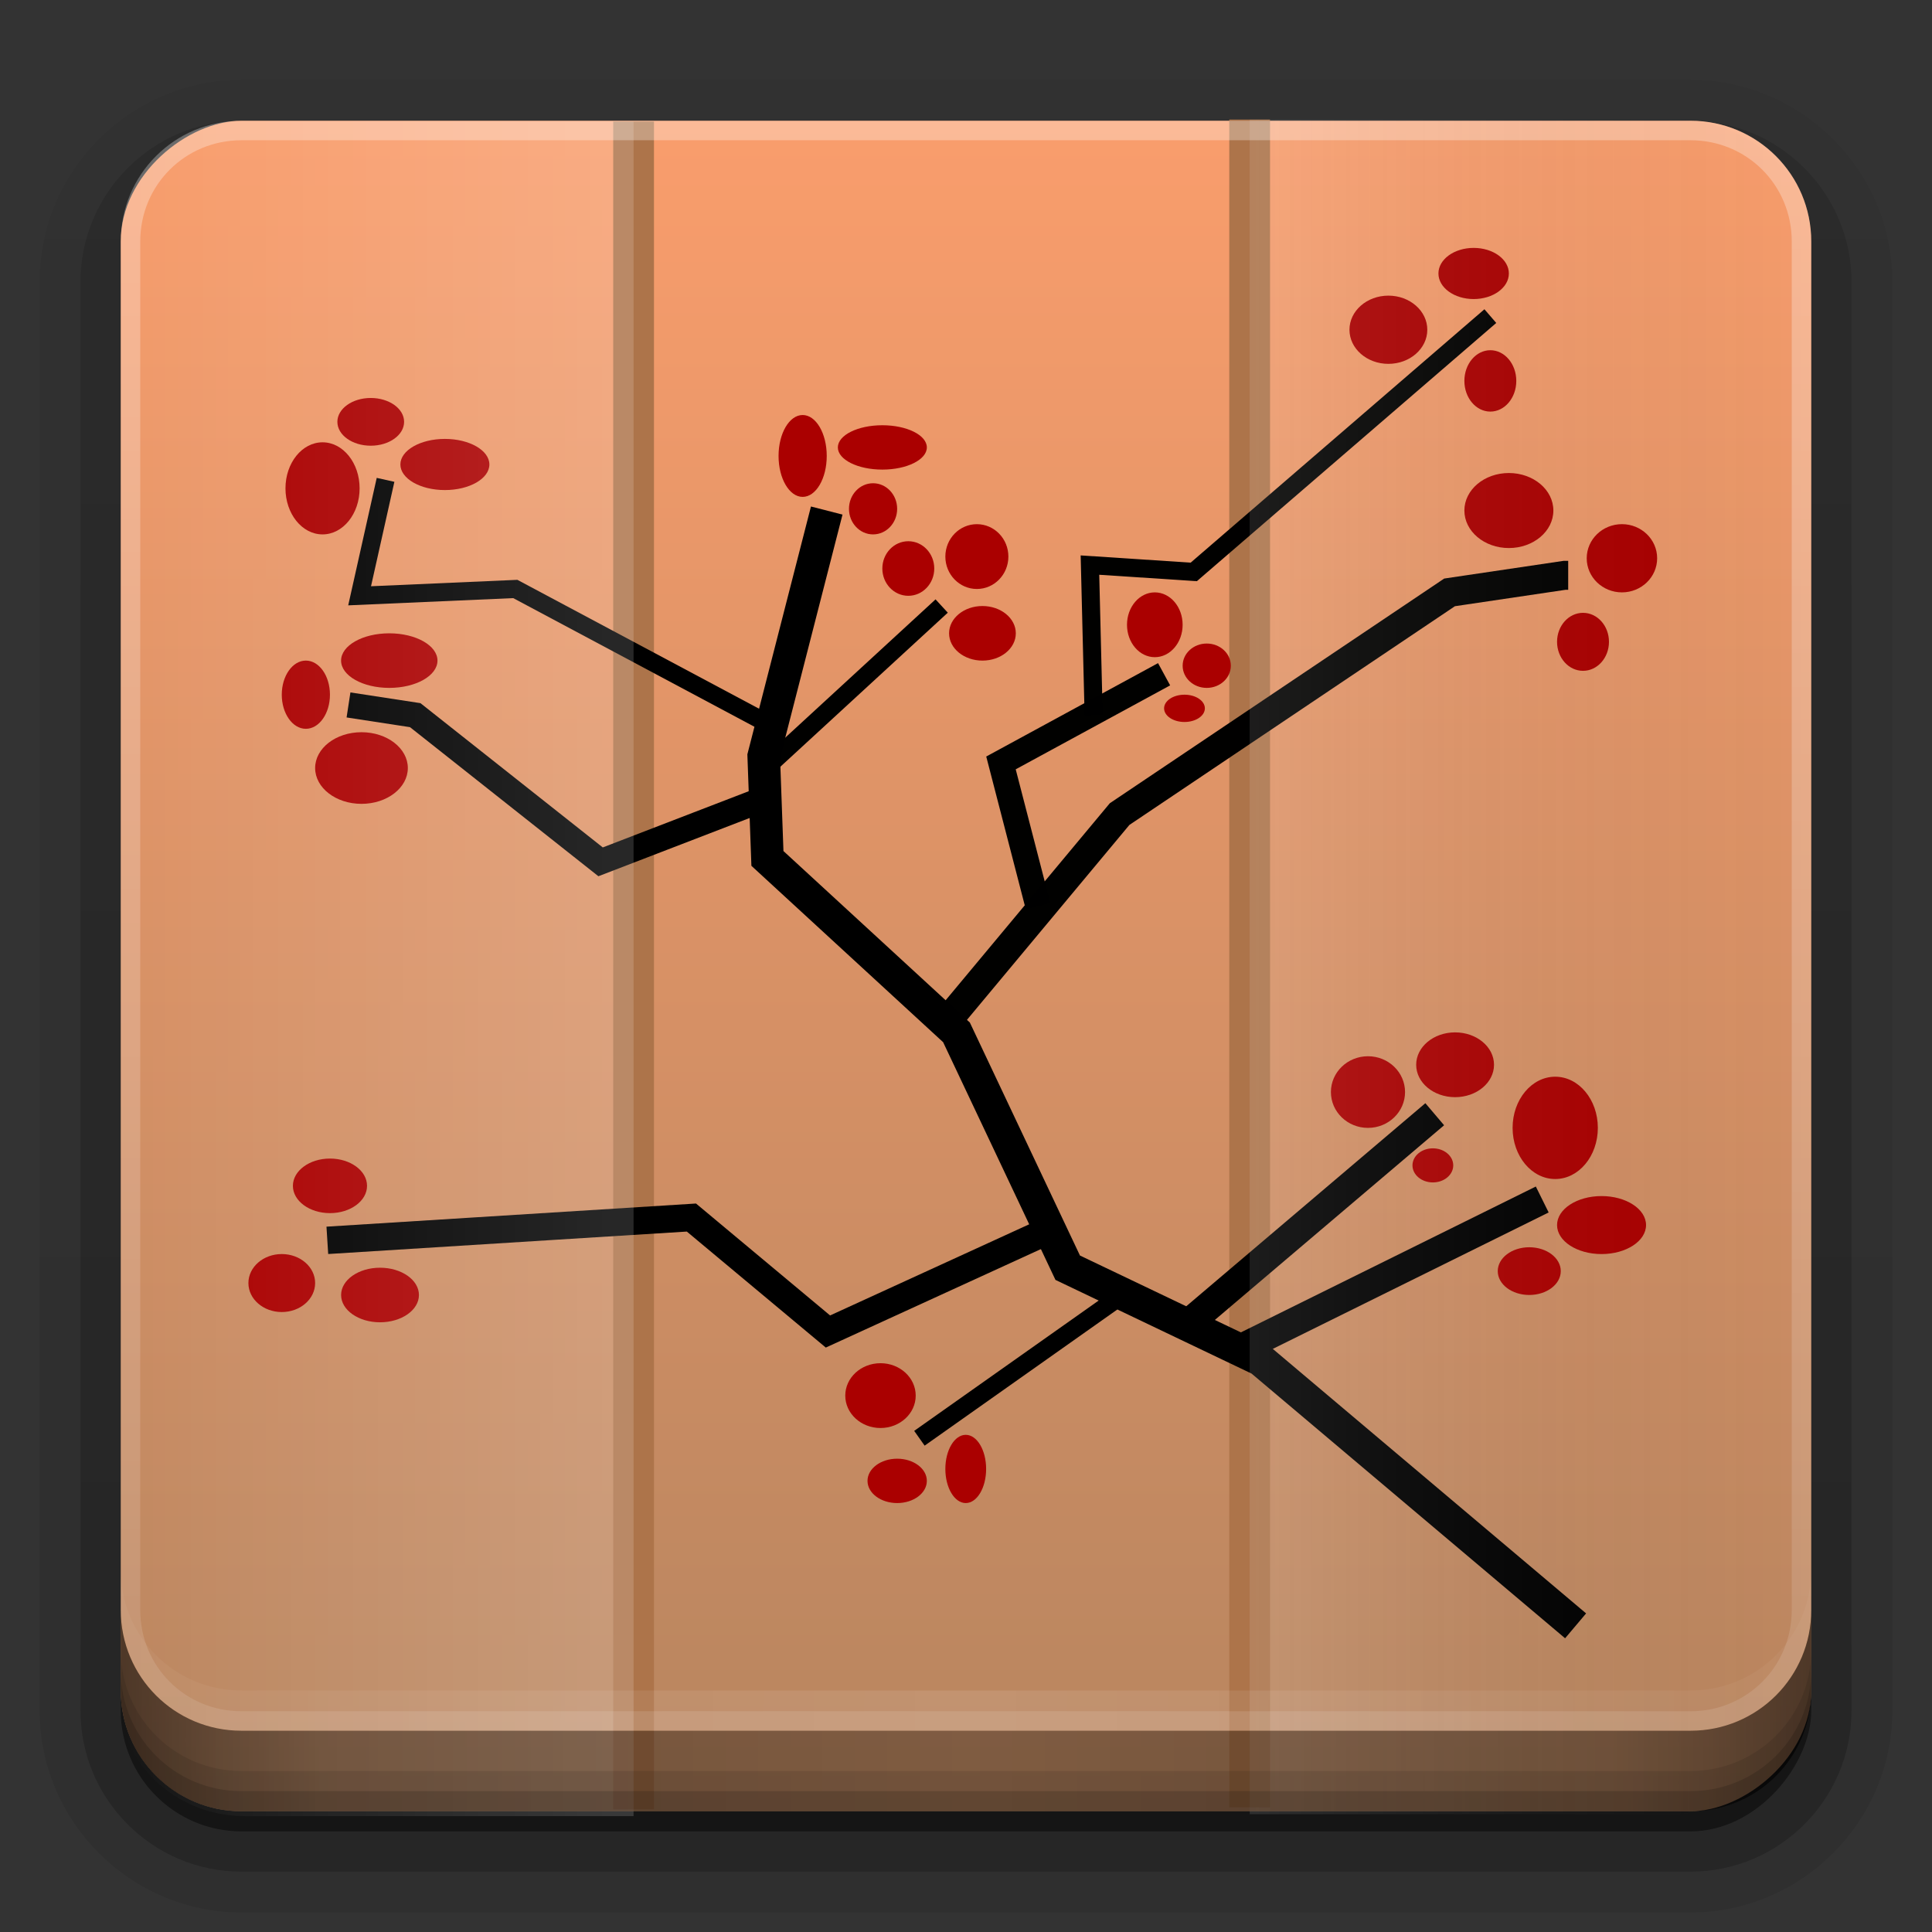 <?xml version="1.0" encoding="UTF-8"?>
<svg id="svg2408" width="96" height="96" version="1.0" xmlns="http://www.w3.org/2000/svg" xmlns:cc="http://creativecommons.org/ns#" xmlns:dc="http://purl.org/dc/elements/1.1/" xmlns:rdf="http://www.w3.org/1999/02/22-rdf-syntax-ns#" xmlns:xlink="http://www.w3.org/1999/xlink">
 <rect width="100%" height="100%" fill="#333333" stroke="none"/>
 <defs id="defs2410">
  <linearGradient id="linearGradient4960">
   <stop id="stop4956" stop-color="#fff" offset="0"/>
   <stop id="stop4958" stop-color="#fff" stop-opacity="0" offset="1"/>
  </linearGradient>
  <linearGradient id="ButtonShadow" x1="45.448" x2="45.448" y1="92.54" y2="7.016" gradientTransform="scale(1.006 .994)" gradientUnits="userSpaceOnUse">
   <stop id="stop3750" offset="0"/>
   <stop id="stop3752" stop-opacity=".588" offset="1"/>
  </linearGradient>
  <filter id="filter3174" color-interpolation-filters="sRGB">
   <feGaussianBlur id="feGaussianBlur3176" stdDeviation="1.71"/>
  </filter>
  <linearGradient id="ButtonShadow-0" x1="45.448" x2="45.448" y1="92.54" y2="7.016" gradientTransform="matrix(1.006 0 0 .994 100 0)" gradientUnits="userSpaceOnUse">
   <stop id="stop3750-8" offset="0"/>
   <stop id="stop3752-5" stop-opacity=".588" offset="1"/>
  </linearGradient>
  <linearGradient id="linearGradient3780" x1="32.251" x2="32.251" y1="6.132" y2="90.239" gradientTransform="matrix(1.024 0 0 1.012 -1.143 -98.071)" gradientUnits="userSpaceOnUse" xlink:href="#ButtonShadow-0"/>
  <linearGradient id="linearGradient3721" x1="32.251" x2="32.251" y1="6.132" y2="90.239" gradientTransform="translate(0,-97)" gradientUnits="userSpaceOnUse" xlink:href="#ButtonShadow-0"/>
  <linearGradient id="linearGradient3849" x1="6" x2="90" y1="48" y2="48" gradientTransform="translate(-96)" gradientUnits="userSpaceOnUse">
   <stop id="stop3845-0" stop-color="#b7855f" offset="0"/>
   <stop id="stop3847-4" stop-color="#f99d6c" offset="1"/>
  </linearGradient>
  <linearGradient id="linearGradient4954" x1="62.094" x2="89.925" y1="48.044" y2="48.044" gradientUnits="userSpaceOnUse">
   <stop id="stop4948" stop-color="#f3f3f3" offset="0"/>
   <stop id="stop4950" stop-opacity="0" offset="1"/>
  </linearGradient>
  <linearGradient id="linearGradient4962" x1="30.093" x2="6.059" y1="47.531" y2="47.531" gradientUnits="userSpaceOnUse" xlink:href="#linearGradient4960"/>
  <linearGradient id="linearGradient4390" x1="48" x2="48" y1="88" y2="-40" gradientTransform="matrix(1,0,0,-1,0,92)" gradientUnits="userSpaceOnUse" xlink:href="#linearGradient4960"/>
  <linearGradient id="linearGradient4429" x1="48" x2="112.12" y1="82" y2="82.455" gradientUnits="userSpaceOnUse" spreadMethod="reflect" xlink:href="#linearGradient4960"/>
  <linearGradient id="linearGradient3228" x1="90" x2="48" y1="88" y2="88" gradientUnits="userSpaceOnUse" spreadMethod="reflect">
   <stop id="stop3894" stop-opacity=".588" offset="0"/>
   <stop id="stop3896" stop-opacity=".471" offset=".118"/>
   <stop id="stop3898" stop-opacity=".392" offset=".238"/>
   <stop id="stop3900" stop-opacity=".314" offset="1"/>
  </linearGradient>
 </defs>
 <g id="layer2" display="none">
  <rect id="rect3745" x="5" y="7" width="86" height="85" rx="6" ry="6" fill="url(#ButtonShadow)" filter="url(#filter3174)" opacity=".9"/>
 </g>
 <g id="layer3">
  <path id="path3786" transform="scale(1,-1)" d="m12-95.031c-5.511 0-10.031 4.52-10.031 10.031v71c0 5.511 4.52 10.031 10.031 10.031h72c5.511 0 10.031-4.52 10.031-10.031v-71c0-5.511-4.52-10.031-10.031-10.031h-72z" fill="url(#linearGradient3780)" opacity=".08"/>
  <path id="path3778" transform="scale(1,-1)" d="m12-94.031c-4.972 0-9.031 4.06-9.031 9.031v71c0 4.972 4.06 9.031 9.031 9.031h72c4.972 0 9.031-4.06 9.031-9.031v-71c0-4.972-4.06-9.031-9.031-9.031h-72z" fill="url(#linearGradient3780)" opacity=".1"/>
  <path id="path3770" transform="scale(1,-1)" d="m12-93c-4.409 0-8 3.591-8 8v71c0 4.409 3.591 8 8 8h72c4.409 0 8-3.591 8-8v-71c0-4.409-3.591-8-8-8h-72z" fill="url(#linearGradient3780)" opacity=".2"/>
  <rect id="rect3723" transform="scale(1,-1)" x="5" y="-92" width="86" height="85" rx="7" ry="7" fill="url(#linearGradient3780)" opacity=".3"/>
  <rect id="rect3716" transform="scale(1,-1)" x="6" y="-91" width="84" height="84" rx="6" ry="6" fill="url(#linearGradient3721)" opacity=".45"/>
 </g>
 <rect id="rect2419" transform="rotate(-90)" x="-90" y="6" width="84" height="84" rx="6" ry="6" fill="url(#linearGradient3849)"/>
 <path id="path4652" d="m31.483 6.039 2.43e-4 83.863" fill="none" stroke="#ad744a" stroke-width="2.025"/>
 <path id="path4652-3" d="m62.094 5.942 2.4e-4 83.863" fill="none" stroke="#ad744a" stroke-width="2.025"/>
 <g id="g1040" transform="translate(0 -2)">
  <path id="path6195" d="m78.291 82.787-15.658-13.219-9.579-4.576-5.526-11.694-9.395-8.643-0.184-5.084 3.131-12.202" fill="none" stroke="#000" stroke-width="1.618"/>
  <path id="path6197" d="m61.896 68.89 14.737-7.288" fill="none" stroke="#000" stroke-width="1.438"/>
  <path id="path6199" d="m59.317 67.534 11.974-10.169" fill="none" stroke="#000" stroke-width="1.438"/>
  <path id="path6201" d="m56.001 66.178-10.316 7.288" fill="none" stroke="#000" stroke-width=".899"/>
  <path id="path6203" d="m52.447 62.985-11.307 5.177-6.784-5.663-18.091 1.133" fill="none" stroke="#000" stroke-width="1.362"/>
  <path id="path6205" d="m47.159 52.62 8.474-10.169 16.395-11.016 5.711-0.847h0.184" fill="none" stroke="#000" stroke-opacity=".996" stroke-width="1.438"/>
  <path id="path6207" d="m51.58 47.027-1.842-7.118 8.105-4.406" fill="none" stroke="#000" stroke-opacity=".996" stroke-width="1.258"/>
  <path id="path6209" d="m54.343 37.536-0.184-7.457 5.158 0.339 14.737-12.711" fill="none" stroke="#000" stroke-opacity=".996" stroke-width=".899"/>
  <path id="path6211" d="m37.949 40.248 8.842-8.135" fill="none" stroke="#000" stroke-opacity=".996" stroke-width=".899"/>
  <path id="path6213" d="m37.764 41.773-7.921 3.051-9.21-7.288-3.316-0.508" fill="none" stroke="#000" stroke-width="1.258"/>
  <path id="path6215" d="m38.317 38.045-12.711-6.779-7.737 0.339 1.289-5.762" fill="none" stroke="#000" stroke-width=".899"/>
  <ellipse id="path6251" cx="80.593" cy="29.74" rx="1.75" ry="1.695" fill="#a00"/>
  <ellipse id="path6253" cx="78.659" cy="33.892" rx="1.29" ry="1.441" fill="#a00"/>
  <ellipse id="path6255" cx="74.975" cy="27.368" rx="2.211" ry="1.864" fill="#a00"/>
  <ellipse id="path6257" cx="74.054" cy="20.927" rx="1.29" ry="1.525" fill="#a00"/>
  <ellipse id="path6259" cx="68.988" cy="18.385" rx="1.934" ry="1.695" fill="#a00"/>
  <ellipse id="path6261" cx="71.198" cy="59.907" rx="1.013" ry=".847" fill="#a00"/>
  <ellipse id="path6263" cx="72.303" cy="54.908" rx="1.934" ry="1.61" fill="#a00"/>
  <ellipse id="path6265" cx="67.974" cy="56.264" rx="1.842" ry="1.78" fill="#a00"/>
  <ellipse id="path6267" cx="79.58" cy="62.873" rx="2.211" ry="1.441" fill="#a00"/>
  <ellipse id="path6269" cx="58.856" cy="37.197" rx="1.013" ry=".678" fill="#a00"/>
  <ellipse id="path6271" cx="75.988" cy="65.161" rx="1.566" ry="1.186" fill="#a00"/>
  <ellipse id="path6273" cx="43.751" cy="71.347" rx="1.75" ry="1.61" fill="#a00"/>
  <ellipse id="path6275" cx="47.987" cy="74.991" rx="1.013" ry="1.695" fill="#a00"/>
  <ellipse id="path6277" cx="73.225" cy="15.589" rx="1.75" ry="1.271" fill="#a00"/>
  <ellipse id="path6279" cx="48.54" cy="29.656" rx="1.566" ry="1.61" fill="#a00"/>
  <ellipse id="path6281" cx="57.382" cy="33.045" rx="1.382" ry="1.61" fill="#a00"/>
  <ellipse id="path6283" cx="48.817" cy="33.469" rx="1.658" ry="1.356" fill="#a00"/>
  <ellipse id="path6287" cx="39.883" cy="24.656" rx="1.197" ry="2.034" fill="#a00"/>
  <ellipse id="path6289" cx="16.027" cy="26.266" rx="1.842" ry="2.288" fill="#a00"/>
  <ellipse id="path6291" cx="19.343" cy="34.825" rx="2.395" ry="1.356" fill="#a00"/>
  <ellipse id="path6293" cx="17.962" cy="40.163" rx="2.303" ry="1.78" fill="#a00"/>
  <ellipse id="path6295" cx="18.422" cy="22.961" rx="1.658" ry="1.186" fill="#a00"/>
  <ellipse id="path6297" cx="15.198" cy="36.519" rx="1.197" ry="1.695" fill="#a00"/>
  <ellipse id="path6299" cx="59.962" cy="35.079" rx="1.197" ry="1.102" fill="#a00"/>
  <ellipse id="path6311" cx="14.001" cy="65.754" rx="1.658" ry="1.441" fill="#a00"/>
  <ellipse id="path6313" cx="18.883" cy="66.348" rx="1.934" ry="1.356" fill="#a00"/>
  <ellipse id="path6315" cx="16.396" cy="60.924" rx="1.842" ry="1.356" fill="#a00"/>
  <ellipse id="path6317" cx="43.382" cy="27.283" rx="1.197" ry="1.271" fill="#a00"/>
  <ellipse id="path6323" cx="43.843" cy="24.232" rx="2.211" ry="1.102" fill="#a00"/>
  <ellipse id="path6325" cx="45.133" cy="30.249" rx="1.29" ry="1.356" fill="#a00"/>
  <ellipse id="path6327" cx="77.278" cy="58.043" rx="2.118" ry="2.542" fill="#a00"/>
  <ellipse id="path6329" cx="22.106" cy="25.08" rx="2.211" ry="1.271" fill="#a00"/>
  <ellipse id="path6331" cx="44.58" cy="75.584" rx="1.474" ry="1.102" fill="#a00"/>
 </g>
 <path id="rect2419-7" d="m5.889 84.242v-72.203c0-3.324 2.81-6 6.3-6h19.293v84.203h-19.293c-3.49 0-6.3-2.676-6.3-6z" fill="url(#linearGradient4962)" opacity=".152"/>
 <path id="rect2419-7-5" d="m89.925 84.146v-72.203c0-3.324-3.056-6-6.851-6h-20.979v84.203h20.979c3.796 0 6.851-2.676 6.851-6z" fill="url(#linearGradient4954)" opacity=".117"/>
 <g id="g873">
  <path id="rect4377" d="m12 86c-3.324 0-6-2.676-6-6v-68c0-3.324 2.676-6 6-6h72c3.324 0 6 2.676 6 6v68c0 3.324-2.676 6-6 6zm0-0.969h72c2.805 0 5.031-2.226 5.031-5.031v-68c0-2.805-2.226-5.031-5.031-5.031h-72c-2.805 0-5.031 2.226-5.031 5.031v68c0 2.805 2.226 5.031 5.031 5.031z" fill="url(#linearGradient4390)" opacity=".3"/>
  <path id="rect4414" d="m6 78v2c0 3.324 2.676 6 6 6h72c3.324 0 6-2.676 6-6v-2c0 3.324-2.676 6-6 6h-72c-3.324 0-6-2.676-6-6z" fill="url(#linearGradient4429)" opacity=".1"/>
  <g id="layer4">
   <path id="path3888" d="m6 80v4c0 3.324 2.676 6 6 6h72c3.324 0 6-2.676 6-6v-4c0 3.324-2.676 6-6 6h-72c-3.324 0-6-2.676-6-6z" fill="url(#linearGradient3228)"/>
   <path id="rect4345" d="m6 82v2c0 3.324 2.676 6 6 6h72c3.324 0 6-2.676 6-6v-2c0 3.324-2.676 6-6 6h-72c-3.324 0-6-2.676-6-6z" color="#000000" opacity=".1"/>
   <path id="rect4336" d="m6 83v1c0 3.324 2.676 6 6 6h72c3.324 0 6-2.676 6-6v-1c0 3.324-2.676 6-6 6h-72c-3.324 0-6-2.676-6-6z" color="#000000" opacity=".15"/>
  </g>
 </g>
</svg>

